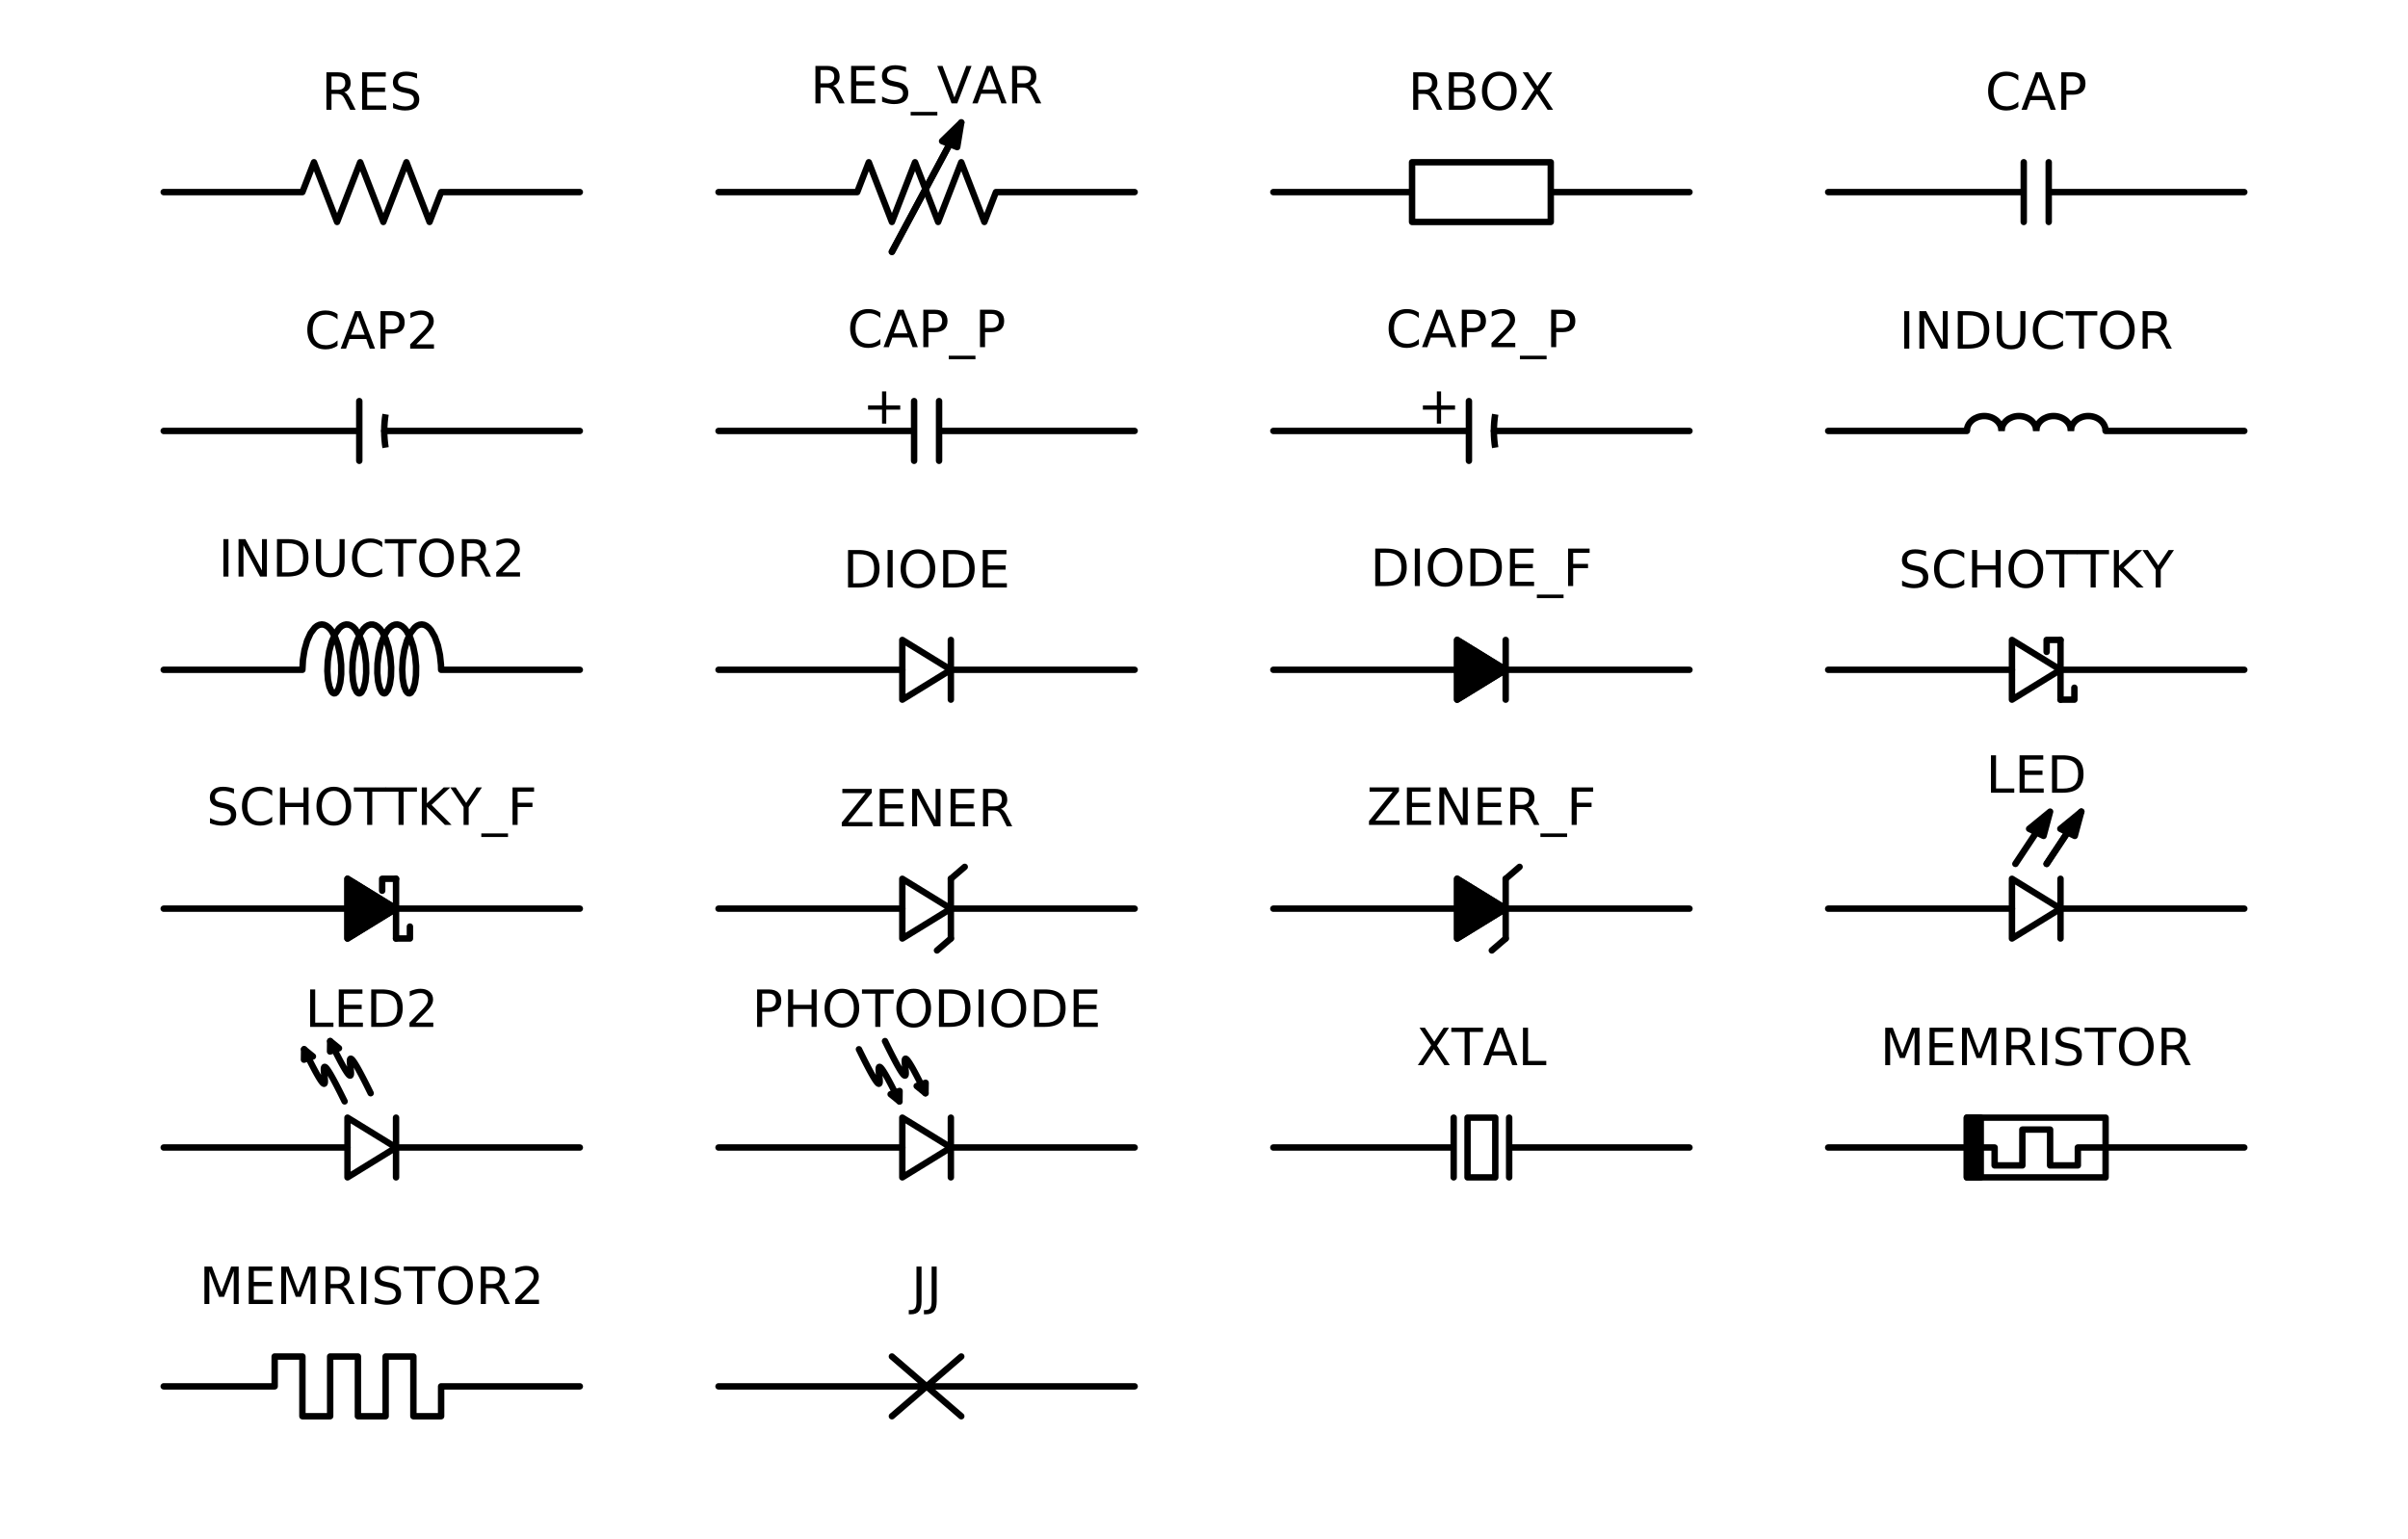 <?xml version="1.0" encoding="utf-8" standalone="no"?>
<!DOCTYPE svg PUBLIC "-//W3C//DTD SVG 1.1//EN"
  "http://www.w3.org/Graphics/SVG/1.1/DTD/svg11.dtd">
<!-- Created with matplotlib (http://matplotlib.org/) -->
<svg height="359.455pt" version="1.1" viewBox="0 0 562.48 359.455" width="562.48pt" xmlns="http://www.w3.org/2000/svg" xmlns:xlink="http://www.w3.org/1999/xlink">
 <defs>
  <style type="text/css">
*{stroke-linecap:butt;stroke-linejoin:round;}
  </style>
 </defs>
 <g id="figure_1">
  <g id="patch_1">
   <path d="M 0 359.455 
L 562.48 359.455 
L 562.48 0 
L 0 0 
z
" style="fill:none;"/>
  </g>
  <g id="axes_1">
   <g id="patch_2">
    <path clip-path="url(#pe01188ec28)" d="M 90.063 96.786 
C 89.861 97.994 89.756 99.327 89.756 100.677 
C 89.756 102.028 89.861 103.361 90.063 104.569 
" style="fill:none;stroke:#000000;stroke-linejoin:miter;stroke-width:1.5;"/>
   </g>
   <g id="patch_3">
    <path clip-path="url(#pe01188ec28)" d="M 349.263 96.786 
C 349.061 97.994 348.956 99.327 348.956 100.677 
C 348.956 102.028 349.061 103.361 349.263 104.569 
" style="fill:none;stroke:#000000;stroke-linejoin:miter;stroke-width:1.5;"/>
   </g>
   <g id="patch_4">
    <path clip-path="url(#pe01188ec28)" d="M 467.54 100.677 
C 467.54 99.753 467.113 98.865 466.354 98.211 
C 465.595 97.558 464.564 97.19 463.49 97.19 
C 462.416 97.19 461.385 97.558 460.626 98.211 
C 459.867 98.865 459.44 99.753 459.44 100.677 
" style="fill:none;stroke:#000000;stroke-linejoin:miter;stroke-width:1.5;"/>
   </g>
   <g id="patch_5">
    <path clip-path="url(#pe01188ec28)" d="M 475.64 100.677 
C 475.64 99.753 475.213 98.865 474.454 98.211 
C 473.695 97.558 472.664 97.19 471.59 97.19 
C 470.516 97.19 469.485 97.558 468.726 98.211 
C 467.967 98.865 467.54 99.753 467.54 100.677 
" style="fill:none;stroke:#000000;stroke-linejoin:miter;stroke-width:1.5;"/>
   </g>
   <g id="patch_6">
    <path clip-path="url(#pe01188ec28)" d="M 483.74 100.677 
C 483.74 99.753 483.313 98.865 482.554 98.211 
C 481.795 97.558 480.764 97.19 479.69 97.19 
C 478.616 97.19 477.585 97.558 476.826 98.211 
C 476.067 98.865 475.64 99.753 475.64 100.677 
" style="fill:none;stroke:#000000;stroke-linejoin:miter;stroke-width:1.5;"/>
   </g>
   <g id="patch_7">
    <path clip-path="url(#pe01188ec28)" d="M 491.84 100.677 
C 491.84 99.753 491.413 98.865 490.654 98.211 
C 489.895 97.558 488.864 97.19 487.79 97.19 
C 486.716 97.19 485.685 97.558 484.926 98.211 
C 484.167 98.865 483.74 99.753 483.74 100.677 
" style="fill:none;stroke:#000000;stroke-linejoin:miter;stroke-width:1.5;"/>
   </g>
   <g id="patch_8">
    <path clip-path="url(#pe01188ec28)" d="M 224.54 28.602 
L 223.59 34.37 
L 221.839 33.675 
L 208.355 58.833 
L 208.325 58.822 
L 221.81 33.663 
L 220.059 32.967 
z
" style="stroke:#000000;stroke-linejoin:miter;stroke-width:1.5;"/>
   </g>
   <g id="patch_9">
    <path clip-path="url(#pe01188ec28)" d="M 486.17 189.609 
L 484.643 195.284 
L 482.969 194.46 
L 478.084 201.822 
L 478.056 201.808 
L 482.941 194.447 
L 481.267 193.623 
z
" style="stroke:#000000;stroke-linejoin:miter;stroke-width:1.5;"/>
   </g>
   <g id="patch_10">
    <path clip-path="url(#pe01188ec28)" d="M 478.88 189.609 
L 477.353 195.284 
L 475.679 194.46 
L 470.794 201.822 
L 470.766 201.808 
L 475.651 194.447 
L 473.977 193.623 
z
" style="stroke:#000000;stroke-linejoin:miter;stroke-width:1.5;"/>
   </g>
   <g id="patch_11">
    <path clip-path="url(#pe01188ec28)" d="M 77.127 243.217 
L 79.183 244.89 
L 78.154 245.266 
L 77.76 244.466 
L 77.73 244.476 
L 78.125 245.277 
L 77.096 245.653 
z
" style="stroke:#000000;stroke-linejoin:miter;stroke-width:1.5;"/>
   </g>
   <g id="patch_12">
    <path clip-path="url(#pe01188ec28)" d="M 71.038 245.125 
L 73.094 246.799 
L 72.065 247.175 
L 71.671 246.374 
L 71.641 246.385 
L 72.035 247.186 
L 71.006 247.562 
z
" style="stroke:#000000;stroke-linejoin:miter;stroke-width:1.5;"/>
   </g>
   <g id="patch_13">
    <path clip-path="url(#pe01188ec28)" d="M 216.184 255.395 
L 214.128 253.722 
L 215.157 253.346 
L 215.551 254.147 
L 215.581 254.136 
L 215.187 253.335 
L 216.216 252.959 
z
" style="stroke:#000000;stroke-linejoin:miter;stroke-width:1.5;"/>
   </g>
   <g id="patch_14">
    <path clip-path="url(#pe01188ec28)" d="M 210.095 257.304 
L 208.039 255.63 
L 209.068 255.254 
L 209.462 256.055 
L 209.492 256.044 
L 209.097 255.243 
L 210.126 254.867 
z
" style="stroke:#000000;stroke-linejoin:miter;stroke-width:1.5;"/>
   </g>
   <g id="line2d_1">
    <path clip-path="url(#pe01188ec28)" d="M 38.24 44.877 
L 70.64 44.877 
L 73.34 37.903 
L 78.74 51.852 
L 84.14 37.903 
L 89.54 51.852 
L 94.94 37.903 
L 100.34 51.852 
L 103.04 44.877 
L 135.44 44.877 
" style="fill:none;stroke:#000000;stroke-linecap:round;stroke-width:1.5;"/>
   </g>
   <g id="line2d_2">
    <path clip-path="url(#pe01188ec28)" d="M 167.84 44.877 
L 200.24 44.877 
L 202.94 37.903 
L 208.34 51.852 
L 213.74 37.903 
L 219.14 51.852 
L 224.54 37.903 
L 229.94 51.852 
L 232.64 44.877 
L 265.04 44.877 
" style="fill:none;stroke:#000000;stroke-linecap:round;stroke-width:1.5;"/>
   </g>
   <g id="line2d_3">
    <path clip-path="url(#pe01188ec28)" d="M 208.34 58.828 
L 224.54 28.602 
" style="fill:none;stroke:#000000;stroke-linecap:round;stroke-width:1.5;"/>
   </g>
   <g id="line2d_4">
    <path clip-path="url(#pe01188ec28)" d="M 297.44 44.877 
L 329.84 44.877 
L 329.84 37.903 
L 362.24 37.903 
L 362.24 51.852 
L 329.84 51.852 
L 329.84 44.877 
M 362.24 44.877 
L 394.64 44.877 
" style="fill:none;stroke:#000000;stroke-linecap:round;stroke-width:1.5;"/>
   </g>
   <g id="line2d_5">
    <path clip-path="url(#pe01188ec28)" d="M 427.04 44.877 
L 472.724 44.877 
M 472.724 37.903 
L 472.724 51.852 
M 478.556 37.903 
L 478.556 51.852 
M 478.556 44.877 
L 524.24 44.877 
" style="fill:none;stroke:#000000;stroke-linecap:round;stroke-width:1.5;"/>
   </g>
   <g id="line2d_6">
    <path clip-path="url(#pe01188ec28)" d="M 38.24 100.677 
L 83.924 100.677 
M 83.924 93.703 
L 83.924 107.653 
M 89.756 100.677 
L 135.44 100.677 
" style="fill:none;stroke:#000000;stroke-linecap:round;stroke-width:1.5;"/>
   </g>
   <g id="line2d_7">
    <path clip-path="url(#pe01188ec28)" d="M 167.84 100.677 
L 213.524 100.677 
M 213.524 93.703 
L 213.524 107.653 
M 219.356 93.703 
L 219.356 107.653 
M 219.356 100.677 
L 265.04 100.677 
" style="fill:none;stroke:#000000;stroke-linecap:round;stroke-width:1.5;"/>
   </g>
   <g id="line2d_8">
    <path clip-path="url(#pe01188ec28)" d="M 297.44 100.677 
L 343.124 100.677 
M 343.124 93.703 
L 343.124 107.653 
M 348.956 100.677 
L 394.64 100.677 
" style="fill:none;stroke:#000000;stroke-linecap:round;stroke-width:1.5;"/>
   </g>
   <g id="line2d_9">
    <path clip-path="url(#pe01188ec28)" d="M 427.04 100.677 
L 459.44 100.677 
M 491.84 100.677 
L 524.24 100.677 
" style="fill:none;stroke:#000000;stroke-linecap:round;stroke-width:1.5;"/>
   </g>
   <g id="line2d_10">
    <path clip-path="url(#pe01188ec28)" d="M 38.24 156.477 
L 70.64 156.477 
L 70.761 154.18 
L 71.128 151.862 
L 71.733 149.718 
L 72.548 147.927 
L 73.527 146.64 
L 74.06 146.221 
L 74.611 145.965 
L 75.171 145.876 
L 75.731 145.958 
L 76.283 146.207 
L 76.816 146.62 
L 77.324 147.186 
L 78.232 148.731 
L 78.951 150.712 
L 79.444 152.963 
L 79.693 155.295 
L 79.699 157.514 
L 79.484 159.432 
L 79.089 160.889 
L 78.569 161.762 
L 78.284 161.955 
L 77.992 161.979 
L 77.704 161.833 
L 77.427 161.521 
L 76.946 160.427 
L 76.61 158.788 
L 76.47 156.742 
L 76.562 154.46 
L 76.899 152.135 
L 77.477 149.96 
L 78.269 148.118 
L 79.231 146.764 
L 79.759 146.307 
L 80.306 146.011 
L 80.865 145.882 
L 81.426 145.923 
L 81.98 146.132 
L 82.519 146.506 
L 83.034 147.037 
L 83.961 148.52 
L 84.705 150.457 
L 85.226 152.685 
L 85.505 155.018 
L 85.539 157.26 
L 85.349 159.224 
L 84.973 160.743 
L 84.465 161.691 
L 84.182 161.924 
L 83.891 161.989 
L 83.601 161.884 
L 83.321 161.611 
L 82.826 160.589 
L 82.469 159.009 
L 82.304 157.003 
L 82.367 154.74 
L 82.675 152.409 
L 83.225 150.206 
L 83.993 148.315 
L 84.938 146.896 
L 85.459 146.402 
L 86.003 146.067 
L 86.559 145.898 
L 87.121 145.898 
L 87.677 146.067 
L 88.221 146.402 
L 88.742 146.896 
L 89.234 147.538 
L 90.096 149.211 
L 90.76 151.279 
L 91.19 153.571 
L 91.374 155.892 
L 91.32 158.049 
L 91.054 159.861 
L 90.62 161.176 
L 90.079 161.884 
L 89.789 161.989 
L 89.498 161.924 
L 89.215 161.691 
L 88.707 160.743 
L 88.331 159.224 
L 88.141 157.26 
L 88.175 155.018 
L 88.454 152.685 
L 88.975 150.457 
L 89.719 148.52 
L 90.646 147.037 
L 91.161 146.506 
L 91.7 146.132 
L 92.254 145.923 
L 92.815 145.882 
L 93.374 146.011 
L 93.921 146.307 
L 94.449 146.764 
L 94.948 147.372 
L 95.831 148.987 
L 96.521 151.016 
L 96.98 153.291 
L 97.194 155.619 
L 97.167 157.806 
L 96.924 159.668 
L 96.508 161.049 
L 95.976 161.833 
L 95.688 161.979 
L 95.396 161.955 
L 95.111 161.762 
L 94.839 161.404 
L 94.374 160.227 
L 94.063 158.521 
L 93.955 156.431 
L 94.081 154.131 
L 94.453 151.815 
L 95.063 149.676 
L 95.882 147.895 
L 96.864 146.62 
L 97.397 146.207 
L 97.949 145.958 
L 98.509 145.876 
L 99.069 145.965 
L 99.62 146.221 
L 100.153 146.64 
L 100.66 147.213 
L 101.564 148.768 
L 102.278 150.757 
L 102.767 153.012 
L 103.01 155.344 
L 103.04 156.477 
L 135.44 156.477 
L 135.44 156.477 
" style="fill:none;stroke:#000000;stroke-linecap:round;stroke-width:1.5;"/>
   </g>
   <g id="line2d_11">
    <path clip-path="url(#pe01188ec28)" d="M 167.84 156.477 
L 210.77 156.477 
M 222.11 149.502 
L 222.11 163.452 
M 222.11 156.477 
L 265.04 156.477 
" style="fill:none;stroke:#000000;stroke-linecap:round;stroke-width:1.5;"/>
   </g>
   <g id="line2d_12">
    <path clip-path="url(#pe01188ec28)" d="M 297.44 156.477 
L 340.37 156.477 
M 351.71 149.502 
L 351.71 163.452 
M 351.71 156.477 
L 394.64 156.477 
" style="fill:none;stroke:#000000;stroke-linecap:round;stroke-width:1.5;"/>
   </g>
   <g id="line2d_13">
    <path clip-path="url(#pe01188ec28)" d="M 427.04 156.477 
L 469.97 156.477 
M 481.31 149.502 
L 481.31 163.452 
M 481.31 156.477 
L 524.24 156.477 
" style="fill:none;stroke:#000000;stroke-linecap:round;stroke-width:1.5;"/>
   </g>
   <g id="line2d_14">
    <path clip-path="url(#pe01188ec28)" d="M 481.31 149.502 
L 478.07 149.502 
L 478.07 152.292 
" style="fill:none;stroke:#000000;stroke-linecap:round;stroke-width:1.5;"/>
   </g>
   <g id="line2d_15">
    <path clip-path="url(#pe01188ec28)" d="M 481.31 163.452 
L 484.55 163.452 
L 484.55 160.662 
" style="fill:none;stroke:#000000;stroke-linecap:round;stroke-width:1.5;"/>
   </g>
   <g id="line2d_16">
    <path clip-path="url(#pe01188ec28)" d="M 38.24 212.278 
L 81.17 212.278 
M 92.51 205.303 
L 92.51 219.252 
M 92.51 212.278 
L 135.44 212.278 
" style="fill:none;stroke:#000000;stroke-linecap:round;stroke-width:1.5;"/>
   </g>
   <g id="line2d_17">
    <path clip-path="url(#pe01188ec28)" d="M 92.51 205.303 
L 89.27 205.303 
L 89.27 208.093 
" style="fill:none;stroke:#000000;stroke-linecap:round;stroke-width:1.5;"/>
   </g>
   <g id="line2d_18">
    <path clip-path="url(#pe01188ec28)" d="M 92.51 219.252 
L 95.75 219.252 
L 95.75 216.463 
" style="fill:none;stroke:#000000;stroke-linecap:round;stroke-width:1.5;"/>
   </g>
   <g id="line2d_19">
    <path clip-path="url(#pe01188ec28)" d="M 167.84 212.278 
L 210.77 212.278 
M 222.11 205.303 
L 222.11 219.252 
M 222.11 212.278 
L 265.04 212.278 
" style="fill:none;stroke:#000000;stroke-linecap:round;stroke-width:1.5;"/>
   </g>
   <g id="line2d_20">
    <path clip-path="url(#pe01188ec28)" d="M 222.11 205.303 
L 225.35 202.512 
" style="fill:none;stroke:#000000;stroke-linecap:round;stroke-width:1.5;"/>
   </g>
   <g id="line2d_21">
    <path clip-path="url(#pe01188ec28)" d="M 222.11 219.252 
L 218.87 222.042 
" style="fill:none;stroke:#000000;stroke-linecap:round;stroke-width:1.5;"/>
   </g>
   <g id="line2d_22">
    <path clip-path="url(#pe01188ec28)" d="M 297.44 212.278 
L 340.37 212.278 
M 351.71 205.303 
L 351.71 219.252 
M 351.71 212.278 
L 394.64 212.278 
" style="fill:none;stroke:#000000;stroke-linecap:round;stroke-width:1.5;"/>
   </g>
   <g id="line2d_23">
    <path clip-path="url(#pe01188ec28)" d="M 351.71 205.303 
L 354.95 202.512 
" style="fill:none;stroke:#000000;stroke-linecap:round;stroke-width:1.5;"/>
   </g>
   <g id="line2d_24">
    <path clip-path="url(#pe01188ec28)" d="M 351.71 219.252 
L 348.47 222.042 
" style="fill:none;stroke:#000000;stroke-linecap:round;stroke-width:1.5;"/>
   </g>
   <g id="line2d_25">
    <path clip-path="url(#pe01188ec28)" d="M 427.04 212.278 
L 469.97 212.278 
M 481.31 205.303 
L 481.31 219.252 
M 481.31 212.278 
L 524.24 212.278 
" style="fill:none;stroke:#000000;stroke-linecap:round;stroke-width:1.5;"/>
   </g>
   <g id="line2d_26">
    <path clip-path="url(#pe01188ec28)" d="M 478.07 201.815 
L 486.17 189.609 
" style="fill:none;stroke:#000000;stroke-linecap:round;stroke-width:1.5;"/>
   </g>
   <g id="line2d_27">
    <path clip-path="url(#pe01188ec28)" d="M 38.24 268.077 
L 81.17 268.077 
M 92.51 261.103 
L 92.51 275.053 
M 92.51 268.077 
L 135.44 268.077 
" style="fill:none;stroke:#000000;stroke-linecap:round;stroke-width:1.5;"/>
   </g>
   <g id="line2d_28">
    <path clip-path="url(#pe01188ec28)" d="M 77.127 243.217 
L 77.745 244.471 
L 78.31 245.599 
L 78.824 246.607 
L 79.289 247.5 
L 79.708 248.284 
L 80.083 248.963 
L 80.416 249.543 
L 80.71 250.029 
L 80.966 250.428 
L 81.188 250.743 
L 81.376 250.981 
L 81.534 251.147 
L 81.664 251.245 
L 81.767 251.283 
L 81.847 251.264 
L 81.906 251.194 
L 81.945 251.079 
L 81.968 250.924 
L 81.975 250.734 
L 81.97 250.514 
L 81.955 250.271 
L 81.933 250.008 
L 81.904 249.733 
L 81.872 249.449 
L 81.839 249.163 
L 81.807 248.879 
L 81.779 248.604 
L 81.756 248.341 
L 81.741 248.098 
L 81.736 247.878 
L 81.744 247.688 
L 81.766 247.533 
L 81.805 247.418 
L 81.864 247.348 
L 81.944 247.329 
L 82.047 247.367 
L 82.177 247.466 
L 82.335 247.631 
L 82.524 247.869 
L 82.745 248.184 
L 83.001 248.583 
L 83.295 249.069 
L 83.628 249.649 
L 84.003 250.328 
L 84.422 251.112 
L 84.887 252.005 
L 85.401 253.013 
L 85.966 254.141 
L 86.584 255.395 
" style="fill:none;stroke:#000000;stroke-linecap:round;stroke-width:1.5;"/>
   </g>
   <g id="line2d_29">
    <path clip-path="url(#pe01188ec28)" d="M 71.038 245.125 
L 71.656 246.379 
L 72.221 247.508 
L 72.735 248.516 
L 73.2 249.409 
L 73.619 250.192 
L 73.994 250.871 
L 74.327 251.451 
L 74.621 251.938 
L 74.877 252.336 
L 75.098 252.652 
L 75.287 252.889 
L 75.445 253.055 
L 75.575 253.154 
L 75.678 253.191 
L 75.758 253.172 
L 75.817 253.102 
L 75.856 252.987 
L 75.878 252.832 
L 75.886 252.642 
L 75.881 252.423 
L 75.866 252.179 
L 75.843 251.917 
L 75.815 251.641 
L 75.783 251.358 
L 75.75 251.071 
L 75.718 250.788 
L 75.689 250.512 
L 75.667 250.25 
L 75.652 250.006 
L 75.647 249.787 
L 75.654 249.597 
L 75.677 249.442 
L 75.716 249.327 
L 75.775 249.257 
L 75.855 249.238 
L 75.958 249.275 
L 76.088 249.374 
L 76.246 249.54 
L 76.434 249.777 
L 76.656 250.093 
L 76.912 250.491 
L 77.206 250.978 
L 77.539 251.558 
L 77.914 252.237 
L 78.333 253.02 
L 78.798 253.913 
L 79.312 254.921 
L 79.877 256.05 
L 80.495 257.304 
" style="fill:none;stroke:#000000;stroke-linecap:round;stroke-width:1.5;"/>
   </g>
   <g id="line2d_30">
    <path clip-path="url(#pe01188ec28)" d="M 167.84 268.077 
L 210.77 268.077 
M 222.11 261.103 
L 222.11 275.053 
M 222.11 268.077 
L 265.04 268.077 
" style="fill:none;stroke:#000000;stroke-linecap:round;stroke-width:1.5;"/>
   </g>
   <g id="line2d_31">
    <path clip-path="url(#pe01188ec28)" d="M 206.727 243.217 
L 207.345 244.471 
L 207.91 245.599 
L 208.424 246.607 
L 208.889 247.5 
L 209.308 248.284 
L 209.683 248.963 
L 210.016 249.543 
L 210.31 250.029 
L 210.566 250.428 
L 210.788 250.743 
L 210.976 250.981 
L 211.134 251.147 
L 211.264 251.245 
L 211.367 251.283 
L 211.447 251.264 
L 211.506 251.194 
L 211.545 251.079 
L 211.568 250.924 
L 211.575 250.734 
L 211.57 250.514 
L 211.555 250.271 
L 211.533 250.008 
L 211.504 249.733 
L 211.472 249.449 
L 211.439 249.163 
L 211.407 248.879 
L 211.379 248.604 
L 211.356 248.341 
L 211.341 248.098 
L 211.336 247.878 
L 211.344 247.688 
L 211.366 247.533 
L 211.405 247.418 
L 211.464 247.348 
L 211.544 247.329 
L 211.647 247.367 
L 211.777 247.466 
L 211.935 247.631 
L 212.124 247.869 
L 212.345 248.184 
L 212.601 248.583 
L 212.895 249.069 
L 213.228 249.649 
L 213.603 250.328 
L 214.022 251.112 
L 214.487 252.005 
L 215.001 253.013 
L 215.566 254.141 
L 216.184 255.395 
" style="fill:none;stroke:#000000;stroke-linecap:round;stroke-width:1.5;"/>
   </g>
   <g id="line2d_32">
    <path clip-path="url(#pe01188ec28)" d="M 200.638 245.125 
L 201.256 246.379 
L 201.821 247.508 
L 202.335 248.516 
L 202.8 249.409 
L 203.219 250.192 
L 203.594 250.871 
L 203.927 251.451 
L 204.221 251.938 
L 204.477 252.336 
L 204.698 252.652 
L 204.887 252.889 
L 205.045 253.055 
L 205.175 253.154 
L 205.278 253.191 
L 205.358 253.172 
L 205.417 253.102 
L 205.456 252.987 
L 205.478 252.832 
L 205.486 252.642 
L 205.481 252.423 
L 205.466 252.179 
L 205.443 251.917 
L 205.415 251.641 
L 205.383 251.358 
L 205.35 251.071 
L 205.318 250.788 
L 205.289 250.512 
L 205.267 250.25 
L 205.252 250.006 
L 205.247 249.787 
L 205.254 249.597 
L 205.277 249.442 
L 205.316 249.327 
L 205.375 249.257 
L 205.455 249.238 
L 205.558 249.275 
L 205.688 249.374 
L 205.846 249.54 
L 206.034 249.777 
L 206.256 250.093 
L 206.512 250.491 
L 206.806 250.978 
L 207.139 251.558 
L 207.514 252.237 
L 207.933 253.02 
L 208.398 253.913 
L 208.912 254.921 
L 209.477 256.05 
L 210.095 257.304 
" style="fill:none;stroke:#000000;stroke-linecap:round;stroke-width:1.5;"/>
   </g>
   <g id="line2d_33">
    <path clip-path="url(#pe01188ec28)" d="M 297.44 268.077 
L 339.56 268.077 
M 339.56 261.103 
L 339.56 275.053 
M 342.8 261.103 
L 342.8 275.053 
L 349.28 275.053 
L 349.28 261.103 
L 342.8 261.103 
M 352.52 261.103 
L 352.52 275.053 
M 352.52 268.077 
L 394.64 268.077 
" style="fill:none;stroke:#000000;stroke-linecap:round;stroke-width:1.5;"/>
   </g>
   <g id="line2d_34">
    <path clip-path="url(#pe01188ec28)" d="M 427.04 268.077 
L 459.44 268.077 
L 465.92 268.077 
L 465.92 272.262 
L 472.4 272.262 
L 472.4 263.892 
L 478.88 263.892 
L 478.88 272.262 
L 485.36 272.262 
L 485.36 268.077 
L 491.84 268.077 
L 524.24 268.077 
" style="fill:none;stroke:#000000;stroke-linecap:round;stroke-width:1.5;"/>
   </g>
   <g id="line2d_35">
    <path clip-path="url(#pe01188ec28)" d="M 459.44 261.103 
L 491.84 261.103 
L 491.84 275.053 
L 459.44 275.053 
L 459.44 261.103 
" style="fill:none;stroke:#000000;stroke-linecap:round;stroke-width:1.5;"/>
   </g>
   <g id="line2d_36">
    <path clip-path="url(#pe01188ec28)" d="M 38.24 323.877 
L 64.16 323.877 
L 64.16 316.902 
L 70.64 316.902 
L 70.64 330.853 
L 77.12 330.853 
L 77.12 316.902 
L 83.6 316.902 
L 83.6 330.853 
L 90.08 330.853 
L 90.08 316.902 
L 96.56 316.902 
L 96.56 330.853 
L 103.04 330.853 
L 103.04 323.877 
L 109.52 323.877 
L 135.44 323.877 
" style="fill:none;stroke:#000000;stroke-linecap:round;stroke-width:1.5;"/>
   </g>
   <g id="line2d_37">
    <path clip-path="url(#pe01188ec28)" d="M 167.84 323.877 
L 216.44 323.877 
M 208.34 316.902 
L 224.54 330.853 
M 224.54 316.902 
L 208.34 330.853 
M 216.44 323.877 
L 265.04 323.877 
" style="fill:none;stroke:#000000;stroke-linecap:round;stroke-width:1.5;"/>
   </g>
   <g id="patch_15">
    <path clip-path="url(#pe01188ec28)" d="M 210.77 149.502 
L 222.11 156.477 
L 210.77 163.452 
z
" style="fill:none;stroke:#000000;stroke-linejoin:miter;stroke-width:1.5;"/>
   </g>
   <g id="patch_16">
    <path clip-path="url(#pe01188ec28)" d="M 340.37 149.502 
L 351.71 156.477 
L 340.37 163.452 
z
" style="stroke:#000000;stroke-linejoin:miter;stroke-width:1.5;"/>
   </g>
   <g id="patch_17">
    <path clip-path="url(#pe01188ec28)" d="M 340.37 149.502 
L 351.71 156.477 
L 340.37 163.452 
z
" style="fill:none;stroke:#000000;stroke-linejoin:miter;stroke-width:1.5;"/>
   </g>
   <g id="patch_18">
    <path clip-path="url(#pe01188ec28)" d="M 469.97 149.502 
L 481.31 156.477 
L 469.97 163.452 
z
" style="fill:none;stroke:#000000;stroke-linejoin:miter;stroke-width:1.5;"/>
   </g>
   <g id="patch_19">
    <path clip-path="url(#pe01188ec28)" d="M 81.17 205.303 
L 92.51 212.278 
L 81.17 219.252 
z
" style="stroke:#000000;stroke-linejoin:miter;stroke-width:1.5;"/>
   </g>
   <g id="patch_20">
    <path clip-path="url(#pe01188ec28)" d="M 81.17 205.303 
L 92.51 212.278 
L 81.17 219.252 
z
" style="fill:none;stroke:#000000;stroke-linejoin:miter;stroke-width:1.5;"/>
   </g>
   <g id="patch_21">
    <path clip-path="url(#pe01188ec28)" d="M 210.77 205.303 
L 222.11 212.278 
L 210.77 219.252 
z
" style="fill:none;stroke:#000000;stroke-linejoin:miter;stroke-width:1.5;"/>
   </g>
   <g id="patch_22">
    <path clip-path="url(#pe01188ec28)" d="M 340.37 205.303 
L 351.71 212.278 
L 340.37 219.252 
z
" style="stroke:#000000;stroke-linejoin:miter;stroke-width:1.5;"/>
   </g>
   <g id="patch_23">
    <path clip-path="url(#pe01188ec28)" d="M 340.37 205.303 
L 351.71 212.278 
L 340.37 219.252 
z
" style="fill:none;stroke:#000000;stroke-linejoin:miter;stroke-width:1.5;"/>
   </g>
   <g id="patch_24">
    <path clip-path="url(#pe01188ec28)" d="M 469.97 205.303 
L 481.31 212.278 
L 469.97 219.252 
z
" style="fill:none;stroke:#000000;stroke-linejoin:miter;stroke-width:1.5;"/>
   </g>
   <g id="patch_25">
    <path clip-path="url(#pe01188ec28)" d="M 81.17 261.103 
L 92.51 268.077 
L 81.17 275.053 
z
" style="fill:none;stroke:#000000;stroke-linejoin:miter;stroke-width:1.5;"/>
   </g>
   <g id="patch_26">
    <path clip-path="url(#pe01188ec28)" d="M 210.77 261.103 
L 222.11 268.077 
L 210.77 275.053 
z
" style="fill:none;stroke:#000000;stroke-linejoin:miter;stroke-width:1.5;"/>
   </g>
   <g id="patch_27">
    <path clip-path="url(#pe01188ec28)" d="M 459.44 261.103 
L 459.44 275.053 
L 462.68 275.053 
L 462.68 261.103 
z
" style="stroke:#000000;stroke-linejoin:miter;stroke-width:1.5;"/>
   </g>
   <g id="text_1">
    <!-- RES -->
    <defs>
     <path d="M 44.391 34.188 
Q 47.562 33.109 50.562 29.594 
Q 53.562 26.078 56.594 19.922 
L 66.609 0 
L 56 0 
L 46.688 18.703 
Q 43.062 26.031 39.672 28.422 
Q 36.281 30.812 30.422 30.812 
L 19.672 30.812 
L 19.672 0 
L 9.812 0 
L 9.812 72.906 
L 32.078 72.906 
Q 44.578 72.906 50.734 67.672 
Q 56.891 62.453 56.891 51.906 
Q 56.891 45.016 53.688 40.469 
Q 50.484 35.938 44.391 34.188 
z
M 19.672 64.797 
L 19.672 38.922 
L 32.078 38.922 
Q 39.203 38.922 42.844 42.219 
Q 46.484 45.516 46.484 51.906 
Q 46.484 58.297 42.844 61.547 
Q 39.203 64.797 32.078 64.797 
z
" id="DejaVuSans-52"/>
     <path d="M 9.812 72.906 
L 55.906 72.906 
L 55.906 64.594 
L 19.672 64.594 
L 19.672 43.016 
L 54.391 43.016 
L 54.391 34.719 
L 19.672 34.719 
L 19.672 8.297 
L 56.781 8.297 
L 56.781 0 
L 9.812 0 
z
" id="DejaVuSans-45"/>
     <path d="M 53.516 70.516 
L 53.516 60.891 
Q 47.906 63.578 42.922 64.891 
Q 37.938 66.219 33.297 66.219 
Q 25.25 66.219 20.875 63.094 
Q 16.5 59.969 16.5 54.203 
Q 16.5 49.359 19.406 46.891 
Q 22.312 44.438 30.422 42.922 
L 36.375 41.703 
Q 47.406 39.594 52.656 34.297 
Q 57.906 29 57.906 20.125 
Q 57.906 9.516 50.797 4.047 
Q 43.703 -1.422 29.984 -1.422 
Q 24.812 -1.422 18.969 -0.25 
Q 13.141 0.922 6.891 3.219 
L 6.891 13.375 
Q 12.891 10.016 18.656 8.297 
Q 24.422 6.594 29.984 6.594 
Q 38.422 6.594 43.016 9.906 
Q 47.609 13.234 47.609 19.391 
Q 47.609 24.75 44.312 27.781 
Q 41.016 30.812 33.5 32.328 
L 27.484 33.5 
Q 16.453 35.688 11.516 40.375 
Q 6.594 45.062 6.594 53.422 
Q 6.594 63.094 13.406 68.656 
Q 20.219 74.219 32.172 74.219 
Q 37.312 74.219 42.625 73.281 
Q 47.953 72.359 53.516 70.516 
z
" id="DejaVuSans-53"/>
    </defs>
    <g transform="translate(75.071 25.642)scale(0.12 -0.12)">
     <use xlink:href="#DejaVuSans-52"/>
     <use x="69.482" xlink:href="#DejaVuSans-45"/>
     <use x="132.666" xlink:href="#DejaVuSans-53"/>
    </g>
   </g>
   <g id="text_2">
    <!-- RES_VAR -->
    <defs>
     <path d="M 50.984 -16.609 
L 50.984 -23.578 
L -0.984 -23.578 
L -0.984 -16.609 
z
" id="DejaVuSans-5f"/>
     <path d="M 28.609 0 
L 0.781 72.906 
L 11.078 72.906 
L 34.188 11.531 
L 57.328 72.906 
L 67.578 72.906 
L 39.797 0 
z
" id="DejaVuSans-56"/>
     <path d="M 34.188 63.188 
L 20.797 26.906 
L 47.609 26.906 
z
M 28.609 72.906 
L 39.797 72.906 
L 67.578 0 
L 57.328 0 
L 50.688 18.703 
L 17.828 18.703 
L 11.188 0 
L 0.781 0 
z
" id="DejaVuSans-41"/>
    </defs>
    <g transform="translate(189.298 24.146)scale(0.12 -0.12)">
     <use xlink:href="#DejaVuSans-52"/>
     <use x="69.482" xlink:href="#DejaVuSans-45"/>
     <use x="132.666" xlink:href="#DejaVuSans-53"/>
     <use x="196.143" xlink:href="#DejaVuSans-5f"/>
     <use x="246.143" xlink:href="#DejaVuSans-56"/>
     <use x="314.457" xlink:href="#DejaVuSans-41"/>
     <use x="382.865" xlink:href="#DejaVuSans-52"/>
    </g>
   </g>
   <g id="text_3">
    <!-- RBOX -->
    <defs>
     <path d="M 19.672 34.812 
L 19.672 8.109 
L 35.5 8.109 
Q 43.453 8.109 47.281 11.406 
Q 51.125 14.703 51.125 21.484 
Q 51.125 28.328 47.281 31.562 
Q 43.453 34.812 35.5 34.812 
z
M 19.672 64.797 
L 19.672 42.828 
L 34.281 42.828 
Q 41.5 42.828 45.031 45.531 
Q 48.578 48.25 48.578 53.812 
Q 48.578 59.328 45.031 62.062 
Q 41.5 64.797 34.281 64.797 
z
M 9.812 72.906 
L 35.016 72.906 
Q 46.297 72.906 52.391 68.219 
Q 58.5 63.531 58.5 54.891 
Q 58.5 48.188 55.375 44.234 
Q 52.25 40.281 46.188 39.312 
Q 53.469 37.75 57.5 32.781 
Q 61.531 27.828 61.531 20.406 
Q 61.531 10.641 54.891 5.312 
Q 48.25 0 35.984 0 
L 9.812 0 
z
" id="DejaVuSans-42"/>
     <path d="M 39.406 66.219 
Q 28.656 66.219 22.328 58.203 
Q 16.016 50.203 16.016 36.375 
Q 16.016 22.609 22.328 14.594 
Q 28.656 6.594 39.406 6.594 
Q 50.141 6.594 56.422 14.594 
Q 62.703 22.609 62.703 36.375 
Q 62.703 50.203 56.422 58.203 
Q 50.141 66.219 39.406 66.219 
z
M 39.406 74.219 
Q 54.734 74.219 63.906 63.938 
Q 73.094 53.656 73.094 36.375 
Q 73.094 19.141 63.906 8.859 
Q 54.734 -1.422 39.406 -1.422 
Q 24.031 -1.422 14.812 8.828 
Q 5.609 19.094 5.609 36.375 
Q 5.609 53.656 14.812 63.938 
Q 24.031 74.219 39.406 74.219 
z
" id="DejaVuSans-4f"/>
     <path d="M 6.297 72.906 
L 16.891 72.906 
L 35.016 45.797 
L 53.219 72.906 
L 63.812 72.906 
L 40.375 37.891 
L 65.375 0 
L 54.781 0 
L 34.281 31 
L 13.625 0 
L 2.984 0 
L 29 38.922 
z
" id="DejaVuSans-58"/>
    </defs>
    <g transform="translate(328.928 25.642)scale(0.12 -0.12)">
     <use xlink:href="#DejaVuSans-52"/>
     <use x="69.482" xlink:href="#DejaVuSans-42"/>
     <use x="138.07" xlink:href="#DejaVuSans-4f"/>
     <use x="216.688" xlink:href="#DejaVuSans-58"/>
    </g>
   </g>
   <g id="text_4">
    <!-- CAP -->
    <defs>
     <path d="M 64.406 67.281 
L 64.406 56.891 
Q 59.422 61.531 53.781 63.812 
Q 48.141 66.109 41.797 66.109 
Q 29.297 66.109 22.656 58.469 
Q 16.016 50.828 16.016 36.375 
Q 16.016 21.969 22.656 14.328 
Q 29.297 6.688 41.797 6.688 
Q 48.141 6.688 53.781 8.984 
Q 59.422 11.281 64.406 15.922 
L 64.406 5.609 
Q 59.234 2.094 53.438 0.328 
Q 47.656 -1.422 41.219 -1.422 
Q 24.656 -1.422 15.125 8.703 
Q 5.609 18.844 5.609 36.375 
Q 5.609 53.953 15.125 64.078 
Q 24.656 74.219 41.219 74.219 
Q 47.75 74.219 53.531 72.484 
Q 59.328 70.75 64.406 67.281 
z
" id="DejaVuSans-43"/>
     <path d="M 19.672 64.797 
L 19.672 37.406 
L 32.078 37.406 
Q 38.969 37.406 42.719 40.969 
Q 46.484 44.531 46.484 51.125 
Q 46.484 57.672 42.719 61.234 
Q 38.969 64.797 32.078 64.797 
z
M 9.812 72.906 
L 32.078 72.906 
Q 44.344 72.906 50.609 67.359 
Q 56.891 61.812 56.891 51.125 
Q 56.891 40.328 50.609 34.812 
Q 44.344 29.297 32.078 29.297 
L 19.672 29.297 
L 19.672 0 
L 9.812 0 
z
" id="DejaVuSans-50"/>
    </defs>
    <g transform="translate(463.728 25.642)scale(0.12 -0.12)">
     <use xlink:href="#DejaVuSans-43"/>
     <use x="69.824" xlink:href="#DejaVuSans-41"/>
     <use x="138.232" xlink:href="#DejaVuSans-50"/>
    </g>
   </g>
   <g id="text_5">
    <!-- CAP2 -->
    <defs>
     <path d="M 19.188 8.297 
L 53.609 8.297 
L 53.609 0 
L 7.328 0 
L 7.328 8.297 
Q 12.938 14.109 22.625 23.891 
Q 32.328 33.688 34.812 36.531 
Q 39.547 41.844 41.422 45.531 
Q 43.312 49.219 43.312 52.781 
Q 43.312 58.594 39.234 62.25 
Q 35.156 65.922 28.609 65.922 
Q 23.969 65.922 18.812 64.312 
Q 13.672 62.703 7.812 59.422 
L 7.812 69.391 
Q 13.766 71.781 18.938 73 
Q 24.125 74.219 28.422 74.219 
Q 39.75 74.219 46.484 68.547 
Q 53.219 62.891 53.219 53.422 
Q 53.219 48.922 51.531 44.891 
Q 49.859 40.875 45.406 35.406 
Q 44.188 33.984 37.641 27.219 
Q 31.109 20.453 19.188 8.297 
z
" id="DejaVuSans-32"/>
    </defs>
    <g transform="translate(71.111 81.442)scale(0.12 -0.12)">
     <use xlink:href="#DejaVuSans-43"/>
     <use x="69.824" xlink:href="#DejaVuSans-41"/>
     <use x="138.232" xlink:href="#DejaVuSans-50"/>
     <use x="198.535" xlink:href="#DejaVuSans-32"/>
    </g>
   </g>
   <g id="text_6">
    <!-- CAP_P -->
    <g transform="translate(197.91 81.108)scale(0.12 -0.12)">
     <use xlink:href="#DejaVuSans-43"/>
     <use x="69.824" xlink:href="#DejaVuSans-41"/>
     <use x="138.232" xlink:href="#DejaVuSans-50"/>
     <use x="198.535" xlink:href="#DejaVuSans-5f"/>
     <use x="248.535" xlink:href="#DejaVuSans-50"/>
    </g>
   </g>
   <g id="text_7">
    <!-- + -->
    <defs>
     <path d="M 46 62.703 
L 46 35.5 
L 73.188 35.5 
L 73.188 27.203 
L 46 27.203 
L 46 0 
L 37.797 0 
L 37.797 27.203 
L 10.594 27.203 
L 10.594 35.5 
L 37.797 35.5 
L 37.797 62.703 
z
" id="DejaVuSans-2b"/>
    </defs>
    <g transform="translate(201.498 98.967)scale(0.12 -0.12)">
     <use xlink:href="#DejaVuSans-2b"/>
    </g>
   </g>
   <g id="text_8">
    <!-- CAP2_P -->
    <g transform="translate(323.693 81.108)scale(0.12 -0.12)">
     <use xlink:href="#DejaVuSans-43"/>
     <use x="69.824" xlink:href="#DejaVuSans-41"/>
     <use x="138.232" xlink:href="#DejaVuSans-50"/>
     <use x="198.535" xlink:href="#DejaVuSans-32"/>
     <use x="262.158" xlink:href="#DejaVuSans-5f"/>
     <use x="312.158" xlink:href="#DejaVuSans-50"/>
    </g>
   </g>
   <g id="text_9">
    <!-- + -->
    <g transform="translate(331.098 98.967)scale(0.12 -0.12)">
     <use xlink:href="#DejaVuSans-2b"/>
    </g>
   </g>
   <g id="text_10">
    <!-- INDUCTOR -->
    <defs>
     <path d="M 9.812 72.906 
L 19.672 72.906 
L 19.672 0 
L 9.812 0 
z
" id="DejaVuSans-49"/>
     <path d="M 9.812 72.906 
L 23.094 72.906 
L 55.422 11.922 
L 55.422 72.906 
L 64.984 72.906 
L 64.984 0 
L 51.703 0 
L 19.391 60.984 
L 19.391 0 
L 9.812 0 
z
" id="DejaVuSans-4e"/>
     <path d="M 19.672 64.797 
L 19.672 8.109 
L 31.594 8.109 
Q 46.688 8.109 53.688 14.938 
Q 60.688 21.781 60.688 36.531 
Q 60.688 51.172 53.688 57.984 
Q 46.688 64.797 31.594 64.797 
z
M 9.812 72.906 
L 30.078 72.906 
Q 51.266 72.906 61.172 64.094 
Q 71.094 55.281 71.094 36.531 
Q 71.094 17.672 61.125 8.828 
Q 51.172 0 30.078 0 
L 9.812 0 
z
" id="DejaVuSans-44"/>
     <path d="M 8.688 72.906 
L 18.609 72.906 
L 18.609 28.609 
Q 18.609 16.891 22.844 11.734 
Q 27.094 6.594 36.625 6.594 
Q 46.094 6.594 50.344 11.734 
Q 54.594 16.891 54.594 28.609 
L 54.594 72.906 
L 64.5 72.906 
L 64.5 27.391 
Q 64.5 13.141 57.438 5.859 
Q 50.391 -1.422 36.625 -1.422 
Q 22.797 -1.422 15.734 5.859 
Q 8.688 13.141 8.688 27.391 
z
" id="DejaVuSans-55"/>
     <path d="M -0.297 72.906 
L 61.375 72.906 
L 61.375 64.594 
L 35.5 64.594 
L 35.5 0 
L 25.594 0 
L 25.594 64.594 
L -0.297 64.594 
z
" id="DejaVuSans-54"/>
    </defs>
    <g transform="translate(443.623 81.442)scale(0.12 -0.12)">
     <use xlink:href="#DejaVuSans-49"/>
     <use x="29.492" xlink:href="#DejaVuSans-4e"/>
     <use x="104.297" xlink:href="#DejaVuSans-44"/>
     <use x="181.299" xlink:href="#DejaVuSans-55"/>
     <use x="254.492" xlink:href="#DejaVuSans-43"/>
     <use x="324.316" xlink:href="#DejaVuSans-54"/>
     <use x="385.4" xlink:href="#DejaVuSans-4f"/>
     <use x="464.111" xlink:href="#DejaVuSans-52"/>
    </g>
   </g>
   <g id="text_11">
    <!-- INDUCTOR2 -->
    <g transform="translate(51.006 134.697)scale(0.12 -0.12)">
     <use xlink:href="#DejaVuSans-49"/>
     <use x="29.492" xlink:href="#DejaVuSans-4e"/>
     <use x="104.297" xlink:href="#DejaVuSans-44"/>
     <use x="181.299" xlink:href="#DejaVuSans-55"/>
     <use x="254.492" xlink:href="#DejaVuSans-43"/>
     <use x="324.316" xlink:href="#DejaVuSans-54"/>
     <use x="385.4" xlink:href="#DejaVuSans-4f"/>
     <use x="464.111" xlink:href="#DejaVuSans-52"/>
     <use x="533.594" xlink:href="#DejaVuSans-32"/>
    </g>
   </g>
   <g id="text_12">
    <!-- DIODE -->
    <g transform="translate(196.916 137.242)scale(0.12 -0.12)">
     <use xlink:href="#DejaVuSans-44"/>
     <use x="77.002" xlink:href="#DejaVuSans-49"/>
     <use x="106.494" xlink:href="#DejaVuSans-4f"/>
     <use x="185.205" xlink:href="#DejaVuSans-44"/>
     <use x="262.207" xlink:href="#DejaVuSans-45"/>
    </g>
   </g>
   <g id="text_13">
    <!-- DIODE_F -->
    <defs>
     <path d="M 9.812 72.906 
L 51.703 72.906 
L 51.703 64.594 
L 19.672 64.594 
L 19.672 43.109 
L 48.578 43.109 
L 48.578 34.812 
L 19.672 34.812 
L 19.672 0 
L 9.812 0 
z
" id="DejaVuSans-46"/>
    </defs>
    <g transform="translate(320.065 136.908)scale(0.12 -0.12)">
     <use xlink:href="#DejaVuSans-44"/>
     <use x="77.002" xlink:href="#DejaVuSans-49"/>
     <use x="106.494" xlink:href="#DejaVuSans-4f"/>
     <use x="185.205" xlink:href="#DejaVuSans-44"/>
     <use x="262.207" xlink:href="#DejaVuSans-45"/>
     <use x="325.391" xlink:href="#DejaVuSans-5f"/>
     <use x="375.391" xlink:href="#DejaVuSans-46"/>
    </g>
   </g>
   <g id="text_14">
    <!-- SCHOTTKY -->
    <defs>
     <path d="M 9.812 72.906 
L 19.672 72.906 
L 19.672 43.016 
L 55.516 43.016 
L 55.516 72.906 
L 65.375 72.906 
L 65.375 0 
L 55.516 0 
L 55.516 34.719 
L 19.672 34.719 
L 19.672 0 
L 9.812 0 
z
" id="DejaVuSans-48"/>
     <path d="M 9.812 72.906 
L 19.672 72.906 
L 19.672 42.094 
L 52.391 72.906 
L 65.094 72.906 
L 28.906 38.922 
L 67.672 0 
L 54.688 0 
L 19.672 35.109 
L 19.672 0 
L 9.812 0 
z
" id="DejaVuSans-4b"/>
     <path d="M -0.203 72.906 
L 10.406 72.906 
L 30.609 42.922 
L 50.688 72.906 
L 61.281 72.906 
L 35.5 34.719 
L 35.5 0 
L 25.594 0 
L 25.594 34.719 
z
" id="DejaVuSans-59"/>
    </defs>
    <g transform="translate(443.481 137.242)scale(0.12 -0.12)">
     <use xlink:href="#DejaVuSans-53"/>
     <use x="63.477" xlink:href="#DejaVuSans-43"/>
     <use x="133.301" xlink:href="#DejaVuSans-48"/>
     <use x="208.496" xlink:href="#DejaVuSans-4f"/>
     <use x="287.207" xlink:href="#DejaVuSans-54"/>
     <use x="348.275" xlink:href="#DejaVuSans-54"/>
     <use x="409.359" xlink:href="#DejaVuSans-4b"/>
     <use x="474.889" xlink:href="#DejaVuSans-59"/>
    </g>
   </g>
   <g id="text_15">
    <!-- SCHOTTKY_F -->
    <g transform="translate(48.23 192.708)scale(0.12 -0.12)">
     <use xlink:href="#DejaVuSans-53"/>
     <use x="63.477" xlink:href="#DejaVuSans-43"/>
     <use x="133.301" xlink:href="#DejaVuSans-48"/>
     <use x="208.496" xlink:href="#DejaVuSans-4f"/>
     <use x="287.207" xlink:href="#DejaVuSans-54"/>
     <use x="348.275" xlink:href="#DejaVuSans-54"/>
     <use x="409.359" xlink:href="#DejaVuSans-4b"/>
     <use x="474.889" xlink:href="#DejaVuSans-59"/>
     <use x="535.973" xlink:href="#DejaVuSans-5f"/>
     <use x="585.973" xlink:href="#DejaVuSans-46"/>
    </g>
   </g>
   <g id="text_16">
    <!-- ZENER -->
    <defs>
     <path d="M 5.609 72.906 
L 62.891 72.906 
L 62.891 65.375 
L 16.797 8.297 
L 64.016 8.297 
L 64.016 0 
L 4.5 0 
L 4.5 7.516 
L 50.594 64.594 
L 5.609 64.594 
z
" id="DejaVuSans-5a"/>
    </defs>
    <g transform="translate(196.09 193.042)scale(0.12 -0.12)">
     <use xlink:href="#DejaVuSans-5a"/>
     <use x="68.506" xlink:href="#DejaVuSans-45"/>
     <use x="131.689" xlink:href="#DejaVuSans-4e"/>
     <use x="206.494" xlink:href="#DejaVuSans-45"/>
     <use x="269.678" xlink:href="#DejaVuSans-52"/>
    </g>
   </g>
   <g id="text_17">
    <!-- ZENER_F -->
    <g transform="translate(319.239 192.708)scale(0.12 -0.12)">
     <use xlink:href="#DejaVuSans-5a"/>
     <use x="68.506" xlink:href="#DejaVuSans-45"/>
     <use x="131.689" xlink:href="#DejaVuSans-4e"/>
     <use x="206.494" xlink:href="#DejaVuSans-45"/>
     <use x="269.678" xlink:href="#DejaVuSans-52"/>
     <use x="339.16" xlink:href="#DejaVuSans-5f"/>
     <use x="389.16" xlink:href="#DejaVuSans-46"/>
    </g>
   </g>
   <g id="text_18">
    <!-- LED -->
    <defs>
     <path d="M 9.812 72.906 
L 19.672 72.906 
L 19.672 8.297 
L 55.172 8.297 
L 55.172 0 
L 9.812 0 
z
" id="DejaVuSans-4c"/>
    </defs>
    <g transform="translate(463.886 185.195)scale(0.12 -0.12)">
     <use xlink:href="#DejaVuSans-4c"/>
     <use x="55.713" xlink:href="#DejaVuSans-45"/>
     <use x="118.896" xlink:href="#DejaVuSans-44"/>
    </g>
   </g>
   <g id="text_19">
    <!-- LED2 -->
    <g transform="translate(71.268 239.899)scale(0.12 -0.12)">
     <use xlink:href="#DejaVuSans-4c"/>
     <use x="55.713" xlink:href="#DejaVuSans-45"/>
     <use x="118.896" xlink:href="#DejaVuSans-44"/>
     <use x="195.898" xlink:href="#DejaVuSans-32"/>
    </g>
   </g>
   <g id="text_20">
    <!-- PHOTODIODE -->
    <g transform="translate(175.675 239.899)scale(0.12 -0.12)">
     <use xlink:href="#DejaVuSans-50"/>
     <use x="60.303" xlink:href="#DejaVuSans-48"/>
     <use x="135.498" xlink:href="#DejaVuSans-4f"/>
     <use x="214.209" xlink:href="#DejaVuSans-54"/>
     <use x="275.293" xlink:href="#DejaVuSans-4f"/>
     <use x="354.004" xlink:href="#DejaVuSans-44"/>
     <use x="431.006" xlink:href="#DejaVuSans-49"/>
     <use x="460.498" xlink:href="#DejaVuSans-4f"/>
     <use x="539.209" xlink:href="#DejaVuSans-44"/>
     <use x="616.211" xlink:href="#DejaVuSans-45"/>
    </g>
   </g>
   <g id="text_21">
    <!-- XTAL -->
    <g transform="translate(330.825 248.842)scale(0.12 -0.12)">
     <use xlink:href="#DejaVuSans-58"/>
     <use x="68.49" xlink:href="#DejaVuSans-54"/>
     <use x="129.465" xlink:href="#DejaVuSans-41"/>
     <use x="197.873" xlink:href="#DejaVuSans-4c"/>
    </g>
   </g>
   <g id="text_22">
    <!-- MEMRISTOR -->
    <defs>
     <path d="M 9.812 72.906 
L 24.516 72.906 
L 43.109 23.297 
L 61.812 72.906 
L 76.516 72.906 
L 76.516 0 
L 66.891 0 
L 66.891 64.016 
L 48.094 14.016 
L 38.188 14.016 
L 19.391 64.016 
L 19.391 0 
L 9.812 0 
z
" id="DejaVuSans-4d"/>
    </defs>
    <g transform="translate(439.19 248.842)scale(0.12 -0.12)">
     <use xlink:href="#DejaVuSans-4d"/>
     <use x="86.279" xlink:href="#DejaVuSans-45"/>
     <use x="149.463" xlink:href="#DejaVuSans-4d"/>
     <use x="235.742" xlink:href="#DejaVuSans-52"/>
     <use x="305.225" xlink:href="#DejaVuSans-49"/>
     <use x="334.717" xlink:href="#DejaVuSans-53"/>
     <use x="398.193" xlink:href="#DejaVuSans-54"/>
     <use x="459.277" xlink:href="#DejaVuSans-4f"/>
     <use x="537.988" xlink:href="#DejaVuSans-52"/>
    </g>
   </g>
   <g id="text_23">
    <!-- MEMRISTOR2 -->
    <g transform="translate(46.572 304.642)scale(0.12 -0.12)">
     <use xlink:href="#DejaVuSans-4d"/>
     <use x="86.279" xlink:href="#DejaVuSans-45"/>
     <use x="149.463" xlink:href="#DejaVuSans-4d"/>
     <use x="235.742" xlink:href="#DejaVuSans-52"/>
     <use x="305.225" xlink:href="#DejaVuSans-49"/>
     <use x="334.717" xlink:href="#DejaVuSans-53"/>
     <use x="398.193" xlink:href="#DejaVuSans-54"/>
     <use x="459.277" xlink:href="#DejaVuSans-4f"/>
     <use x="537.988" xlink:href="#DejaVuSans-52"/>
     <use x="607.471" xlink:href="#DejaVuSans-32"/>
    </g>
   </g>
   <g id="text_24">
    <!-- JJ -->
    <defs>
     <path d="M 9.812 72.906 
L 19.672 72.906 
L 19.672 5.078 
Q 19.672 -8.109 14.672 -14.062 
Q 9.672 -20.016 -1.422 -20.016 
L -5.172 -20.016 
L -5.172 -11.719 
L -2.094 -11.719 
Q 4.438 -11.719 7.125 -8.047 
Q 9.812 -4.391 9.812 5.078 
z
" id="DejaVuSans-4a"/>
    </defs>
    <g transform="translate(212.9 304.642)scale(0.12 -0.12)">
     <use xlink:href="#DejaVuSans-4a"/>
     <use x="29.492" xlink:href="#DejaVuSans-4a"/>
    </g>
   </g>
  </g>
 </g>
 <defs>
  <clipPath id="pe01188ec28">
   <rect height="338.055" width="541.08" x="10.7" y="10.7"/>
  </clipPath>
 </defs>
</svg>
